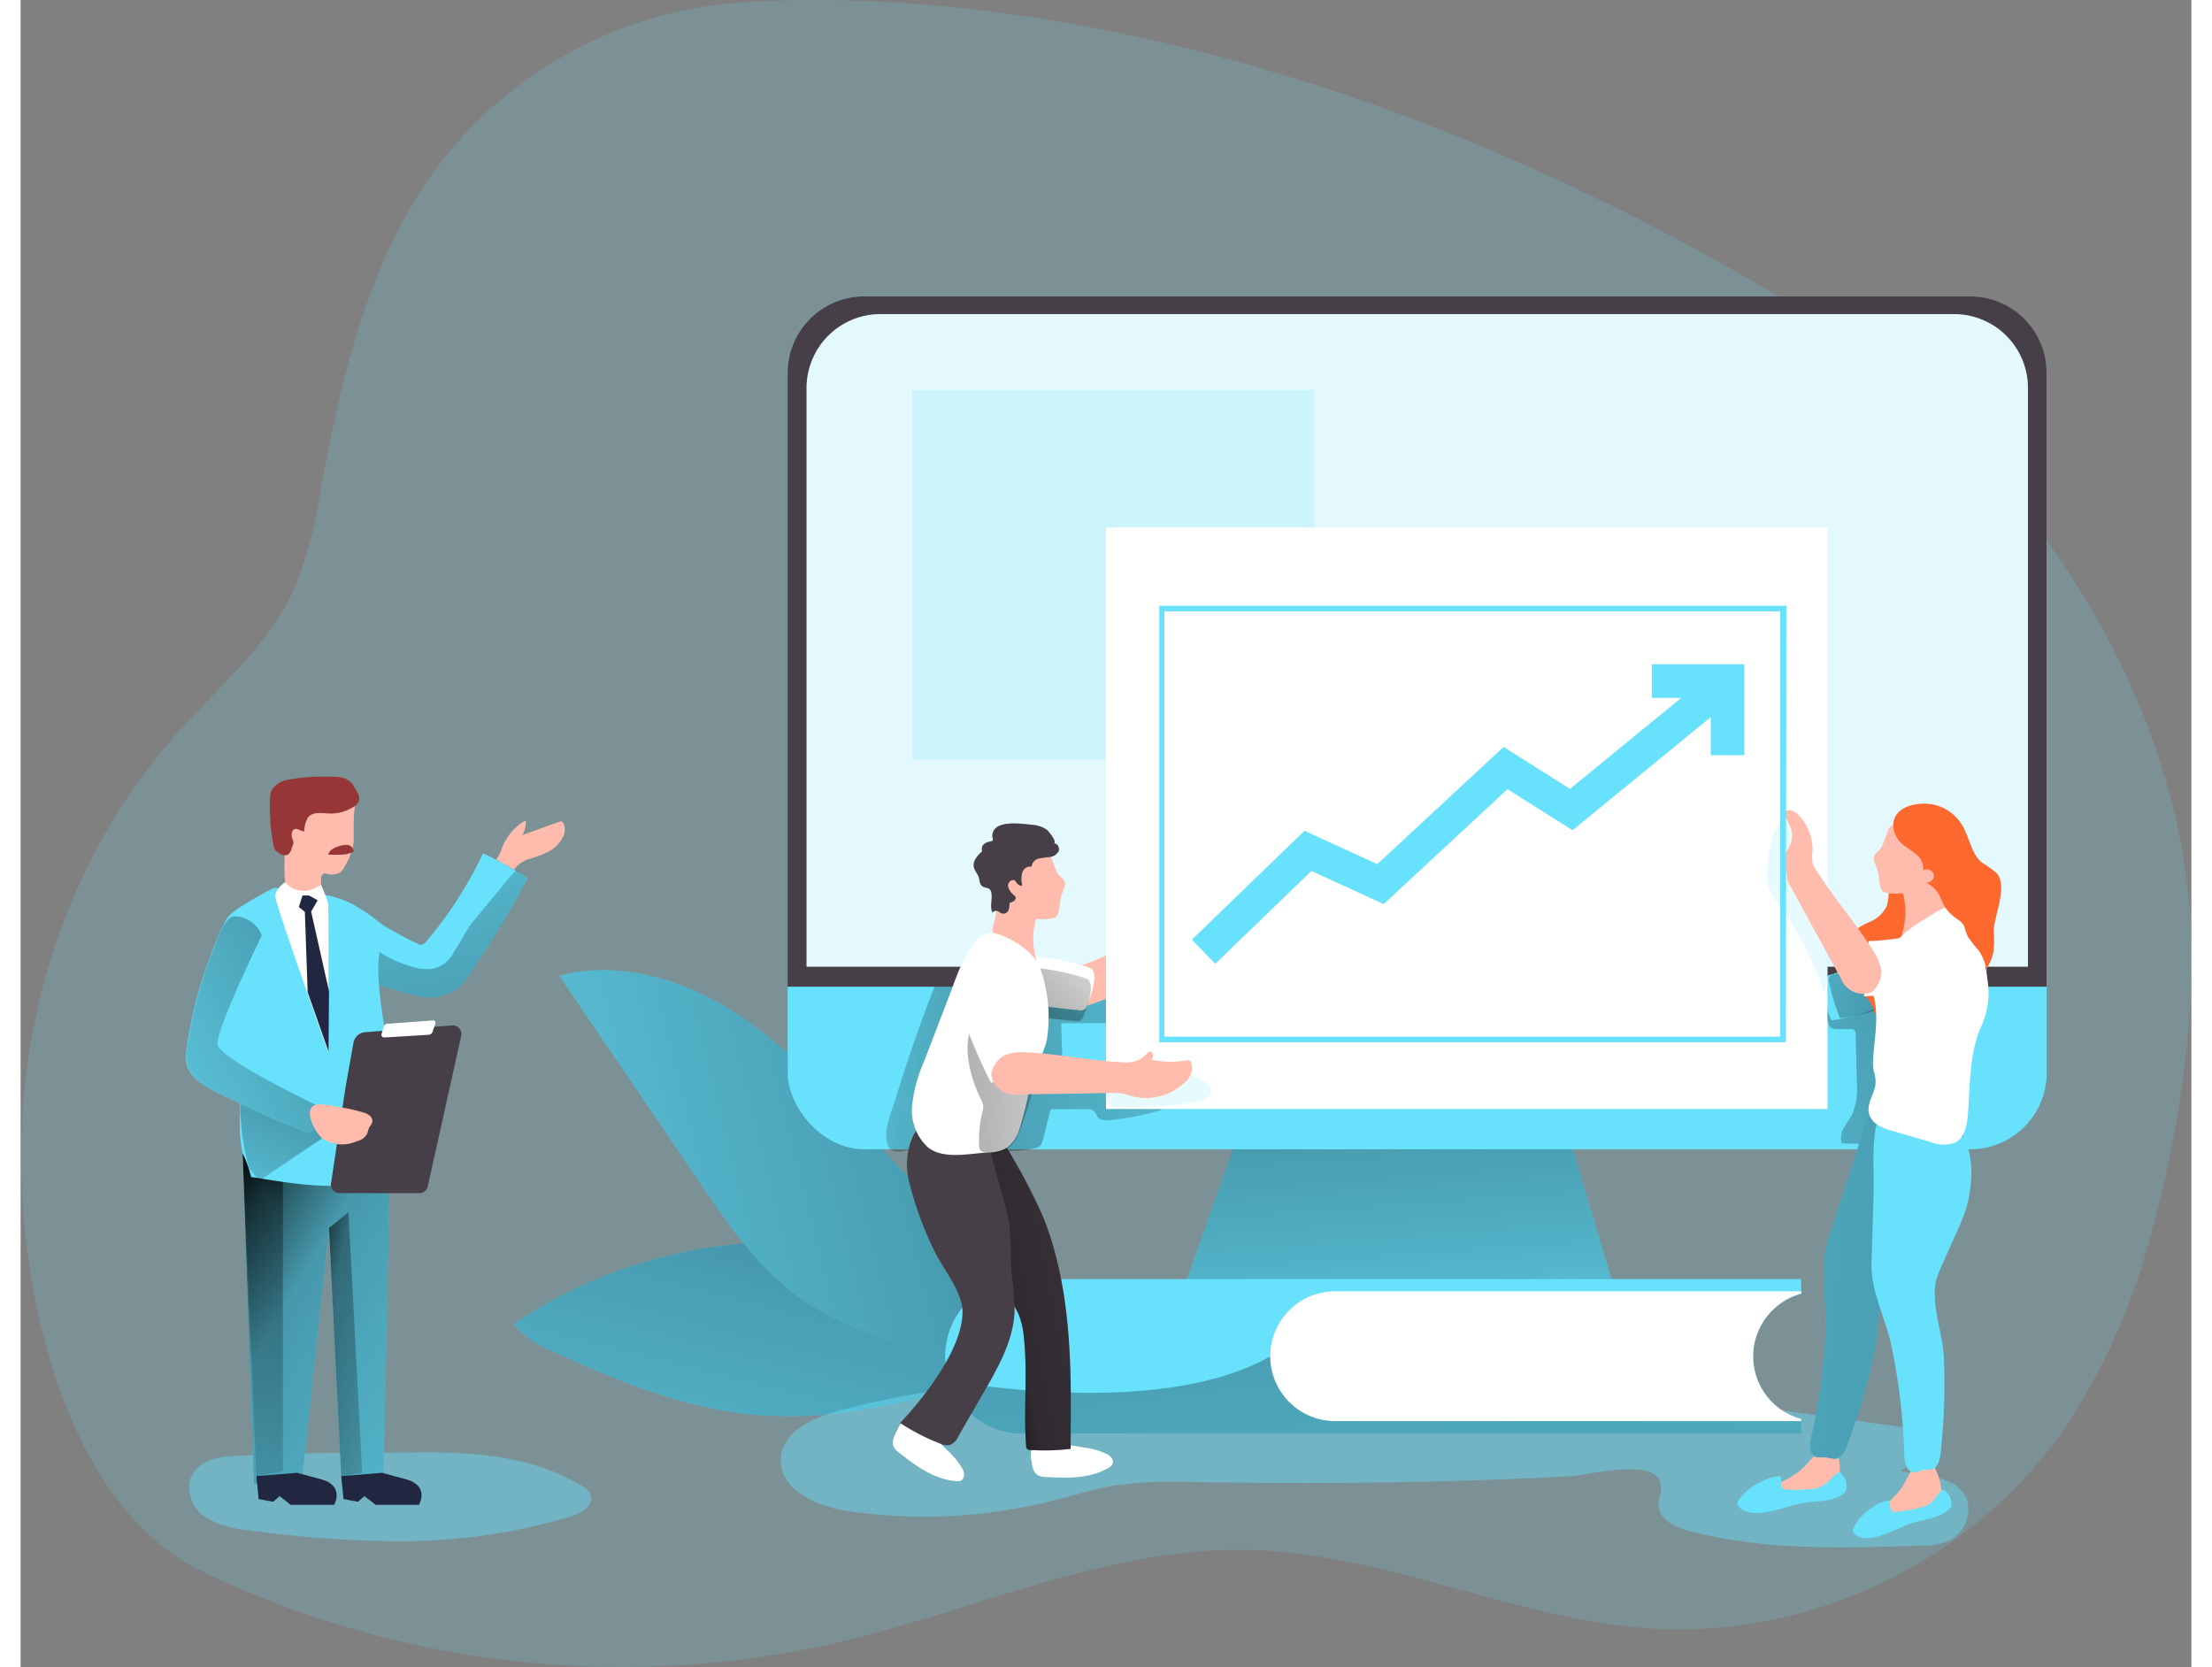 <svg id="Layer_1" data-name="Layer 1" xmlns="http://www.w3.org/2000/svg" xmlns:xlink="http://www.w3.org/1999/xlink" viewBox="0 0 217.42 166.98" width="406" height="306" class="illustration styles_illustrationTablet__1DWOa"><rect x="0" y="0" width="217.42" height="166.98" fill="#808080" stroke="none"/><defs><linearGradient id="linear-gradient" x1="-1468.06" y1="140.28" x2="-1531.13" y2="194.01" gradientTransform="translate(1240.53 -826.59) rotate(-35.26)" gradientUnits="userSpaceOnUse"><stop offset="0.01"></stop><stop offset="0.13" stop-opacity="0.69"></stop><stop offset="0.25" stop-opacity="0.32"></stop><stop offset="1" stop-opacity="0"></stop></linearGradient><linearGradient id="linear-gradient-2" x1="156.15" y1="135.8" x2="59.11" y2="160.01" gradientTransform="matrix(1, 0, 0, 1, 0, 0)" xlink:href="#linear-gradient"></linearGradient><linearGradient id="linear-gradient-3" x1="627.71" y1="153.03" x2="679.95" y2="184.09" gradientTransform="translate(-611.97 -29)" gradientUnits="userSpaceOnUse"><stop offset="0.01"></stop><stop offset="0.08" stop-opacity="0.69"></stop><stop offset="0.21" stop-opacity="0.32"></stop><stop offset="1" stop-opacity="0"></stop></linearGradient><linearGradient id="linear-gradient-4" x1="86.81" y1="146.28" x2="74.51" y2="89.23" gradientTransform="matrix(1, 0, 0, 1, 0, 0)" xlink:href="#linear-gradient-3"></linearGradient><linearGradient id="linear-gradient-5" x1="648.05" y1="150.32" x2="620.14" y2="174.25" xlink:href="#linear-gradient-3"></linearGradient><linearGradient id="linear-gradient-6" x1="640.67" y1="134.89" x2="630.34" y2="156.94" gradientTransform="translate(-573.02)" xlink:href="#linear-gradient-3"></linearGradient><linearGradient id="linear-gradient-7" x1="638.15" y1="162.21" x2="657.4" y2="166.54" xlink:href="#linear-gradient-3"></linearGradient><linearGradient id="linear-gradient-8" x1="651.82" y1="123.76" x2="613.84" y2="144.02" gradientTransform="translate(-573.02)" xlink:href="#linear-gradient-3"></linearGradient><linearGradient id="linear-gradient-9" x1="136.12" y1="102.09" x2="139.81" y2="151.83" gradientTransform="matrix(1, 0, 0, 1, 0, 0)" xlink:href="#linear-gradient-3"></linearGradient><linearGradient id="linear-gradient-10" x1="241.45" y1="129.05" x2="188.17" y2="146.95" gradientTransform="matrix(1, 0, 0, 1, 0, 0)" xlink:href="#linear-gradient-3"></linearGradient><linearGradient id="linear-gradient-11" x1="142.41" y1="137.3" x2="111.77" y2="133.36" gradientTransform="matrix(1, 0, 0, 1, 0, 0)" xlink:href="#linear-gradient-3"></linearGradient><linearGradient id="linear-gradient-12" x1="113.81" y1="140.61" x2="186.67" y2="127.98" gradientTransform="matrix(1, 0, 0, 1, 0, 0)" xlink:href="#linear-gradient-3"></linearGradient><linearGradient id="linear-gradient-13" x1="231.47" y1="128.46" x2="204.2" y2="120.45" gradientTransform="matrix(1, 0, 0, 1, 0, 0)" xlink:href="#linear-gradient-3"></linearGradient><linearGradient id="linear-gradient-14" x1="167.98" y1="113.24" x2="187.88" y2="280.5" gradientTransform="matrix(1, 0, 0, 1, 0, 0)" xlink:href="#linear-gradient-3"></linearGradient><linearGradient id="linear-gradient-15" x1="132.81" y1="159.69" x2="158.39" y2="154.55" gradientTransform="matrix(1, 0, 0, 1, 0, 0)" xlink:href="#linear-gradient-3"></linearGradient><linearGradient id="linear-gradient-16" x1="137.49" y1="132.96" x2="150.6" y2="119.38" gradientTransform="matrix(1, 0, 0, 1, 0, 0)" xlink:href="#linear-gradient-3"></linearGradient><linearGradient id="linear-gradient-17" x1="126.82" y1="138.74" x2="155.8" y2="135.34" gradientTransform="matrix(1, 0, 0, 1, 0, 0)" xlink:href="#linear-gradient-3"></linearGradient><linearGradient id="linear-gradient-18" x1="259.16" y1="158.75" x2="139.4" y2="148.23" gradientTransform="matrix(1, 0, 0, 1, 0, 0)" xlink:href="#linear-gradient-3"></linearGradient></defs><title>11</title><path d="M110.4,29.3A41.68,41.68,0,0,0,80.72,45.68c-6.93,9.3-9.6,21-11.72,32.41a42.5,42.5,0,0,1-2.63,9.85c-2.55,5.61-7.44,9.73-11.57,14.3C44.28,113.91,38.87,129.69,39,145.32c.07,13.79,4.59,34.5,18.14,41.07a96.9,96.9,0,0,0,64.15,7c13.59-3.24,26.76-9.48,40.73-9.15s27.12,7.23,41.08,7.91a47.43,47.43,0,0,0,40.58-20.07,65.35,65.35,0,0,0,8.63-19.43,109.22,109.22,0,0,0,4.06-25.52C257.39,99.64,238.93,73,216,59.26,164.8,28.63,124.58,28.18,110.4,29.3Z" transform="translate(-38.95 -29)" fill="#68e1fd" opacity="0.18" style="isolation: isolate;"></path><path d="M88.33,161.63a9.93,9.93,0,0,0,3.84,2.67c6.48,3,13.26,5.78,20.39,6.4,10.49.91,20.77-2.77,30.65-6.39-1,.16-4.59-3-5.51-3.64-1.81-1.19-3.59-2.43-5.37-3.65-2.83-1.93-6.36-2.58-9.72-3.1A48.63,48.63,0,0,0,100,155.85,45.8,45.8,0,0,0,88.33,161.63Z" transform="translate(-38.95 -29)" fill="#68e1fd"></path><path d="M88.33,161.63a9.93,9.93,0,0,0,3.84,2.67c6.48,3,13.26,5.78,20.39,6.4,10.49.91,20.77-2.77,30.65-6.39-1,.16-4.59-3-5.51-3.64-1.81-1.19-3.59-2.43-5.37-3.65-2.83-1.93-6.36-2.58-9.72-3.1A48.63,48.63,0,0,0,100,155.85,45.8,45.8,0,0,0,88.33,161.63Z" transform="translate(-38.95 -29)" fill="url(#linear-gradient)"></path><path d="M122.81,141.52c-4-4.25-8.11-8.56-13.12-11.6s-11.13-4.7-16.79-3.2l14,20.62c2.7,4,5.45,8,9.23,11,6.62,5.18,18.92,8.06,27.05,5.57-1.26-3.85-6.28-7.47-9.07-10.42Z" transform="translate(-38.95 -29)" fill="#68e1fd"></path><path d="M122.81,141.52c-4-4.25-8.11-8.56-13.12-11.6s-11.13-4.7-16.79-3.2l14,20.62c2.7,4,5.45,8,9.23,11,6.62,5.18,18.92,8.06,27.05,5.57-1.26-3.85-6.28-7.47-9.07-10.42Z" transform="translate(-38.95 -29)" fill="url(#linear-gradient-2)"></path><path d="M80,174.47c5.23,0,10.67.61,15.13,3.34a1.93,1.93,0,0,1,.92.93c.35,1-.88,1.79-1.9,2.12a60.1,60.1,0,0,1-19.3,2.47,110.62,110.62,0,0,1-13-1.07A9.83,9.83,0,0,1,57.55,181a3.54,3.54,0,0,1-1.6-3.88c.53-1.48,2.26-2.17,3.83-2.25C66.43,174.45,73.28,174.5,80,174.47Z" transform="translate(-38.95 -29)" fill="#68e1fd" opacity="0.44" style="isolation: isolate;"></path><path d="M216.74,170.45l10.59,1.47a2.71,2.71,0,0,1,1.42.48,1.86,1.86,0,0,1,.24,2.23,5.41,5.41,0,0,1-1.72,1.68c2.51.6,6.88.47,6.76,4.05a3.52,3.52,0,0,1-2.15,3.06,6.94,6.94,0,0,1-2.36.37c-7.83.27-15.78.54-23.36-1.43-1.45-.37-3.16-1.19-3.16-2.68,0-.53.23-1,.26-1.56.17-3.39-7.07-1.4-8.93-1.29-4.14.24-8.28.4-12.42.51-8.46.23-16.92.22-25.37.1a45.4,45.4,0,0,0-8,.33c-2.08.35-4.1,1-6.14,1.51a52.48,52.48,0,0,1-20.58,1.06c-3.11-.46-6.93-2.13-6.73-5.27.17-2.69,3.23-4.09,5.84-4.79A89.92,89.92,0,0,1,132.67,168a174.69,174.69,0,0,1,21.1-1.05c15.31-.12,30.62-.13,45.94-.14C204.86,166.77,211.64,169.74,216.74,170.45Z" transform="translate(-38.95 -29)" fill="#68e1fd" opacity="0.44" style="isolation: isolate;"></path><polygon points="36.99 116.58 36.35 147.84 32.11 147.84 30.89 122.99 28.23 147.84 23.37 148.65 22.25 115.55 36.99 116.58" fill="#68e1fd"></polygon><polygon points="36.99 116.58 36.35 147.84 32.11 147.84 30.89 122.99 28.23 147.84 23.37 148.65 22.25 115.55 36.99 116.58" fill="url(#linear-gradient-3)"></polygon><path d="M89.74,117a115.94,115.94,0,0,1-6.32,10.33A4.63,4.63,0,0,1,80,128.91a5.64,5.64,0,0,1-1.57-.24c-1.51-.37-3-.81-4.5-1.3a2,2,0,0,1-.36-.18h0c-1-.73-1.22-2.74-1.44-3.9-.12-.64-.71-3.18.38-3.37.55-.1,2.35,1.5,2.86,1.81a36.15,36.15,0,0,0,3.3,1.77.8.8,0,0,0,.45.12.83.83,0,0,0,.43-.29,39.71,39.71,0,0,0,5.71-8.86c.44.19.87.4,1.3.62q.9.47,1.77,1l.18.1C89,116.43,89.35,116.68,89.74,117Z" transform="translate(-38.95 -29)" fill="#68e1fd"></path><path d="M89.74,117a115.94,115.94,0,0,1-6.32,10.33A4.63,4.63,0,0,1,80,128.91a5.64,5.64,0,0,1-1.57-.24c-1.51-.37-3-.81-4.5-1.3a2.53,2.53,0,0,1-.37-.18c-.08,0-.29-.78-.32-.88a6.9,6.9,0,0,1-.23-1,7.41,7.41,0,0,1,0-2c0-.23.06-.4.27-.22s.13.19.22.27.31.22.46.33c.42.3.84.6,1.29.88A11.84,11.84,0,0,0,78,125.77a5.33,5.33,0,0,0,2,.29,3,3,0,0,0,2.36-1.75c.35-.54.69-1.1,1-1.66a10.73,10.73,0,0,1,1.1-1.59c.88-1.06,1.75-2.12,2.63-3.17a14.1,14.1,0,0,1,1.48-1.71C89,116.43,89.35,116.68,89.74,117Z" transform="translate(-38.95 -29)" fill="url(#linear-gradient-4)"></path><polygon points="26.27 147.35 26.27 118.37 22.25 115.55 23.61 147.84 26.27 147.35" fill="url(#linear-gradient-5)"></polygon><path d="M64.34,117.92a35.82,35.82,0,0,0-3.3,1.87c-2.27,1.45-1.86,2.12-1.44,4.63a100,100,0,0,1,1.33,16.21,14.32,14.32,0,0,0,.27,3.92,11.09,11.09,0,0,1,.84,2.34c3.5.48,11.5,2.28,13.89-1.31s-1.83-15.66-1.06-21.08-6.27-6-6.27-6Z" transform="translate(-38.95 -29)" fill="#68e1fd"></path><path d="M71.49,137.92l.81-4.54a1.29,1.29,0,0,1,1.16-1l8.72-.68a.87.87,0,0,1,.91,1l-3.36,15.13a.87.87,0,0,1-.84.67h-8a.86.86,0,0,1-.85-1Z" transform="translate(-38.95 -29)" fill="#473f47"></path><path d="M69.16,143l-6.34,4.28-1-1.33a23.49,23.49,0,0,1-.85-6.77c.15-3.41,0-2.19,0-2.19l8.92,5.64Z" transform="translate(-38.95 -29)" fill="url(#linear-gradient-6)"></path><path d="M72.31,112.63a6.46,6.46,0,0,1-.06,1.08,6.59,6.59,0,0,1-.87,2.11,1.62,1.62,0,0,1-.45.58,1.78,1.78,0,0,1-1.31.11.65.65,0,0,0-.31,0c-.25.1-.28.44-.27.71l.07,1.24a.77.77,0,0,1-.08.5.81.81,0,0,1-.33.21,2.66,2.66,0,0,1-2.68-.61,1.92,1.92,0,0,1-.42-.56,2.45,2.45,0,0,1-.15-.65c-.15-1.19,0-2.39-.11-3.59a11.39,11.39,0,0,1-.09-3,3.28,3.28,0,0,1,1.92-2.42,4.9,4.9,0,0,1,3.14.07,14.71,14.71,0,0,1,1.46.49,1,1,0,0,1,.57.42c.19.38,0,.93,0,1.34C72.3,111.34,72.31,112,72.31,112.63Z" transform="translate(-38.95 -29)" fill="#ffbbab"></path><path d="M72.32,107.74c.11.24.27.45.39.69a1,1,0,0,1,.13.76,1.11,1.11,0,0,1-.38.51,4.32,4.32,0,0,1-3,.75,5.53,5.53,0,0,0-.91,0,1.27,1.27,0,0,0-.8.39,2.91,2.91,0,0,0-.39,1.35s0,.06,0,.08,0,0,0,0c-.34,0-.66-.35-1-.22a.51.51,0,0,0-.25.43,1.08,1.08,0,0,0,.09.61.61.61,0,0,1,.07.24.47.47,0,0,1,0,.16l-.21.59a.89.89,0,0,1-.38.54.88.88,0,0,1-.8-.15,1.23,1.23,0,0,1-.44-.37,1.18,1.18,0,0,1-.16-.42,19.83,19.83,0,0,1-.35-4.49,2.55,2.55,0,0,1,.14-1,2.34,2.34,0,0,1,1.76-1.11,18.87,18.87,0,0,1,4-.29,5.8,5.8,0,0,1,1.25.08,2,2,0,0,1,1.07.61" transform="translate(-38.95 -29)" fill="#963637"></path><path d="M70.25,114a1,1,0,0,0-.47.51s0,.06,0,.08,0,0,.07,0a10.45,10.45,0,0,0,1.37,0,2.61,2.61,0,0,0,1-.26.12.12,0,0,0,.07,0,.15.15,0,0,0,0-.07.68.68,0,0,0-.74-.64A3,3,0,0,0,70.25,114Z" transform="translate(-38.95 -29)" fill="#963637"></path><path d="M65.45,117.35s-1,.68-1,1.42,5.29,15.55,5.29,15.55.12-14.18,0-14.84a10.9,10.9,0,0,0-.71-1.86S67,119.14,65.45,117.35Z" transform="translate(-38.95 -29)" fill="#fff"></path><polygon points="28.23 89.69 27.87 90.84 28.47 91.33 28.75 99.38 30.84 105.32 30.89 99.28 29.1 91.3 29.75 90.17 28.89 89.69 28.23 89.69" fill="#212741"></polygon><path d="M71.06,139.61a13.64,13.64,0,0,1-2.1,2.13l-.48.38a1.18,1.18,0,0,1-.62.29,1.07,1.07,0,0,1-.46-.11q-4.59-1.78-9-4c-1.22-.63-2.57-1.45-2.83-2.8a4.51,4.51,0,0,1,0-1.42,40.92,40.92,0,0,1,2.66-10c.37-.9.83-2.64,1.79-3.23h0l.11,0,.14-.07c1.3-.47,2.43.83,2.79,1.93a8.84,8.84,0,0,1-.15,4.86,30.13,30.13,0,0,0-1.11,4.78,1.28,1.28,0,0,0,.06.67,1.41,1.41,0,0,0,.5.5Z" transform="translate(-38.95 -29)" fill="#68e1fd"></path><path d="M71.06,176.84l.23,2.3,1.45.27.65-.57,1.11.88h4.35s1.11-1.91-1.3-2.56l-2.4-.65Z" transform="translate(-38.95 -29)" fill="#212741"></path><path d="M62.56,176.84l.23,2.3,1.45.27.65-.57,1.1.88h4.36s1.1-1.91-1.3-2.56l-2.41-.65Z" transform="translate(-38.95 -29)" fill="#212741"></path><polygon points="30.89 122.99 32.84 121.41 34.21 147.51 32.11 147.84 30.89 122.99" fill="url(#linear-gradient-7)"></polygon><path d="M69,141.74l-.48.38a1.18,1.18,0,0,1-.62.29,1.07,1.07,0,0,1-.46-.11q-4.59-1.78-9-4c-1.22-.63-2.57-1.45-2.83-2.8a4.51,4.51,0,0,1,0-1.42,40.92,40.92,0,0,1,2.66-10c.37-.9.83-2.64,1.79-3.23h0l.11,0,.14-.07a2.92,2.92,0,0,1,2.79,1.93s-4.63,9.48-4.43,10.91,9.92,6.07,9.92,6.07Z" transform="translate(-38.95 -29)" fill="url(#linear-gradient-8)"></path><path d="M73.24,140.41a1.72,1.72,0,0,1,.69.34.69.69,0,0,1,.23.7,2.31,2.31,0,0,1-.27.42c-.12.22-.14.5-.26.73a1.57,1.57,0,0,1-1,.7,3.58,3.58,0,0,1-3.51-.32c-.68-.59-2-3-.54-3.35a5.86,5.86,0,0,1,1.9.2A16.88,16.88,0,0,1,73.24,140.41Z" transform="translate(-38.95 -29)" fill="#ffbbab"></path><polygon points="159.44 128.43 116.7 128.43 124.27 107.11 153.06 107.11 159.44 128.43" fill="#68e1fd"></polygon><polygon points="159.44 128.43 116.7 128.43 124.27 107.11 153.06 107.11 159.44 128.43" fill="url(#linear-gradient-9)"></polygon><rect x="76.83" y="29.68" width="126.1" height="85.43" rx="7.67" fill="#68e1fd"></rect><path d="M220,131.34a.61.61,0,0,0,.36.63,1.68,1.68,0,0,0,.77.1h1.12a.6.6,0,0,1,.33.07.57.57,0,0,1,.16.46l.12,4.76a6.89,6.89,0,0,1-.44,3.2c-.24.49-.6.91-.85,1.39a1.89,1.89,0,0,0-.21,1.56c1.9.08,3.8.08,5.69,0a1.44,1.44,0,0,0,1-.3,1.26,1.26,0,0,0,.27-.51,40.48,40.48,0,0,0,1.38-4.84,19,19,0,0,0,.53-4.75,9.21,9.21,0,0,0-1.31-4.56,2.9,2.9,0,0,0-.78-.89,3.18,3.18,0,0,0-1.08-.43,31,31,0,0,0-5.77-.76,3,3,0,0,0-1.89.29,2,2,0,0,0-.79,1.81,6.09,6.09,0,0,0,.58,2" transform="translate(-38.95 -29)" fill="url(#linear-gradient-10)"></path><path d="M126.58,139.06q1.8-5.92,4.09-11.69A.78.78,0,0,1,131,127a.74.74,0,0,1,.51,0l3.33.47a15.37,15.37,0,0,1-1.64,5.35,44.61,44.61,0,0,0-2.82,9.53,2.17,2.17,0,0,1-.3.93,2.11,2.11,0,0,1-1.4.73c-1.63.34-2.69.84-3-.82C125.48,141.92,126.24,140.18,126.58,139.06Z" transform="translate(-38.95 -29)" fill="url(#linear-gradient-11)"></path><path d="M142.17,140.09l3.58,0a1,1,0,0,1,.7.17c.17.15.21.39.35.58.29.4.87.39,1.36.34a31.28,31.28,0,0,0,5.07-1l-.64-4.36a38.83,38.83,0,0,1-9.25.91l-.17-5.25,4.72,0a.72.72,0,0,0,.84-.89,13.74,13.74,0,0,0-.11-1.92.57.57,0,0,0-.17-.4.6.6,0,0,0-.44-.06,57,57,0,0,1-10.85.4,55.6,55.6,0,0,1-2.9,15.75c1.92-.21,4.2.12,6.05-.3.88-.2.84-.29,1.12-1.24C141.51,142.53,142.06,140.1,142.17,140.09Z" transform="translate(-38.95 -29)" fill="url(#linear-gradient-12)"></path><path d="M241.87,66.35v61.47H115.77V66.35a7.68,7.68,0,0,1,7.67-7.67H234.2A7.68,7.68,0,0,1,241.87,66.35Z" transform="translate(-38.95 -29)" fill="#473f47"></path><path d="M224.51,124.39a12.69,12.69,0,0,1-4.75,2.36.81.81,0,0,0-.57.27.74.74,0,0,0,0,.53,21.09,21.09,0,0,0,1.12,3.65,18.42,18.42,0,0,0,7.21-2.54,2.74,2.74,0,0,0,.92-.8,3,3,0,0,0,.3-1.25c.09-1.19.26-2.88-.44-3.93-.56-.82-.86-.28-1.6.23Z" transform="translate(-38.95 -29)" fill="#68e1fd"></path><path d="M225.41,124.19a12.62,12.62,0,0,1-4.75,2.36.79.79,0,0,0-.58.28.71.71,0,0,0,0,.52,21.06,21.06,0,0,0,1.11,3.65,18.47,18.47,0,0,0,7.22-2.54,2.6,2.6,0,0,0,.91-.8,2.68,2.68,0,0,0,.3-1.25c.09-1.18.27-2.88-.44-3.92-.55-.82-.86-.29-1.6.22Z" transform="translate(-38.95 -29)" fill="url(#linear-gradient-13)"></path><path d="M240,67.82v58H117.67V67.82a7.4,7.4,0,0,1,7.44-7.36H232.53A7.4,7.4,0,0,1,240,67.82Z" transform="translate(-38.95 -29)" fill="#fff"></path><path d="M240,67.82v58H117.67V67.82a7.4,7.4,0,0,1,7.44-7.36H232.53A7.4,7.4,0,0,1,240,67.82Z" transform="translate(-38.95 -29)" fill="#68e1fd" opacity="0.18" style="isolation: isolate;"></path><rect x="89.3" y="39.05" width="40.28" height="37" fill="#68e1fd" opacity="0.18" style="isolation: isolate;"></rect><path d="M214.37,160.27a6.45,6.45,0,0,0-1.89,4.58,6.33,6.33,0,0,0,.55,2.61,6.46,6.46,0,0,0,4.26,3.65v1.48h-78a7.72,7.72,0,0,1-7.34-5.3,7.61,7.61,0,0,1-.4-2.44,7.73,7.73,0,0,1,7.74-7.74h78v1.48A6.58,6.58,0,0,0,214.37,160.27Z" transform="translate(-38.95 -29)" fill="#68e1fd"></path><path d="M217.29,171.11v1.48h-78a7.72,7.72,0,0,1-7.34-5.3c3,.52,21.71,3.51,32.15-2.44l48.9,2.61A6.46,6.46,0,0,0,217.29,171.11Z" transform="translate(-38.95 -29)" fill="url(#linear-gradient-14)"></path><path d="M141.49,176.92c2.21.12,4.58.22,6.47-.94a1,1,0,0,0,.34-.3.65.65,0,0,0-.06-.63,1.37,1.37,0,0,0-.51-.42,7,7,0,0,0-2.25-.65c-1-.17-1.91-.33-2.87-.43-.62-.06-1.67-.31-2.17.19a1.92,1.92,0,0,0-.24,1.59C140.32,176.23,140.49,176.86,141.49,176.92Z" transform="translate(-38.95 -29)" fill="#fff" style="isolation: isolate;"></path><path d="M126.84,174.42c1.74,1.37,3.64,2.79,5.85,2.92a.82.82,0,0,0,.44-.06.64.64,0,0,0,.32-.55,1.43,1.43,0,0,0-.18-.64,7.57,7.57,0,0,0-1.48-1.81c-.69-.68-1.38-1.36-2.12-2-.47-.4-1.19-1.21-1.88-1.08s-.88.72-1.11,1.17C126.27,173.18,126.05,173.8,126.84,174.42Z" transform="translate(-38.95 -29)" fill="#fff" style="isolation: isolate;"></path><path d="M214.37,160.27a6.48,6.48,0,0,0,2.92,10.84v.22H170.61a6.48,6.48,0,1,1,0-13h46.68v.21A6.58,6.58,0,0,0,214.37,160.27Z" transform="translate(-38.95 -29)" fill="#fff"></path><path d="M75.1,132.56l.23-.76a.37.37,0,0,1,.31-.26l4.61-.34a.23.23,0,0,1,.24.31l-.28.83a.44.44,0,0,1-.39.3l-4.44.27A.27.27,0,0,1,75.1,132.56Z" transform="translate(-38.95 -29)" fill="#fff"></path><path d="M93.22,112.93a3.49,3.49,0,0,1-1.45,1.4A12.55,12.55,0,0,1,90,115a3,3,0,0,0-1.56,1l-.07.09q-.87-.52-1.77-1c.08-.16.23-.35.29-.47.13-.29.23-.59.35-.88a5.53,5.53,0,0,1,2.08-2.46c.07,0,.16-.09.23,0a.17.17,0,0,1,0,.14,2.48,2.48,0,0,1-.34,1.21l3.62-1.3a.49.49,0,0,1,.29-.05.43.43,0,0,1,.25.26A1.7,1.7,0,0,1,93.22,112.93Z" transform="translate(-38.95 -29)" fill="#ffbbab"></path><path d="M144.12,171.91l0,2.2a21.59,21.59,0,0,1-4,.11.39.39,0,0,1-.46-.44c-.28-3.65.18-7.33-.24-10.95a8,8,0,0,0-.52-2.22,11.16,11.16,0,0,0-1.24-2,45.75,45.75,0,0,1-3.73-6.09,14.28,14.28,0,0,1-1.39-6.93c0-2.39,1.26-3.42,3.59-2.8a2.48,2.48,0,0,1,1,.4,2.65,2.65,0,0,1,.58.75,58.21,58.21,0,0,1,3.73,7.13C144,157.62,144.21,164.83,144.12,171.91Z" transform="translate(-38.95 -29)" fill="#473f47"></path><path d="M144.12,171.91l0,2.2a21.59,21.59,0,0,1-4,.11.39.39,0,0,1-.46-.44c-.28-3.65.18-7.33-.24-10.95a8,8,0,0,0-.52-2.22,11.16,11.16,0,0,0-1.24-2,45.75,45.75,0,0,1-3.73-6.09,14.28,14.28,0,0,1-1.39-6.93c0-2.39,1.26-3.42,3.59-2.8a2.48,2.48,0,0,1,1,.4,2.65,2.65,0,0,1,.58.75,58.21,58.21,0,0,1,3.73,7.13C144,157.62,144.21,164.83,144.12,171.91Z" transform="translate(-38.95 -29)" fill="url(#linear-gradient-15)"></path><path d="M145.39,129.82a19.73,19.73,0,0,0,11.44-8.56,2.54,2.54,0,0,0,.49-2.2.34.34,0,0,0-.17-.22c-.13-.06-.28,0-.41.11l-6.16,4a18.51,18.51,0,0,1-5.43,2.74,7,7,0,0,0-.63,1.9A3.47,3.47,0,0,0,145.39,129.82Z" transform="translate(-38.95 -29)" fill="#ffbbab"></path><rect x="108.71" y="52.84" width="72.26" height="58.23" fill="#fff"></rect><path d="M157.84,138.91a2.54,2.54,0,0,1-1.11.42,30.22,30.22,0,0,1-8,.52,1.19,1.19,0,0,1-.74-.21,1.23,1.23,0,0,1-.33-.86,8.13,8.13,0,0,1,.16-2.46c0-.11,6.54-.1,7.16,0C155.85,136.46,159.38,137.67,157.84,138.91Z" transform="translate(-38.95 -29)" fill="#68e1fd" opacity="0.16"></path><path d="M213.9,115.91a4.42,4.42,0,0,0,0,1.58,5.42,5.42,0,0,0,1.08,2,33.71,33.71,0,0,1,4.61,9,19.58,19.58,0,0,0,.45-5.41,9.3,9.3,0,0,0-.14-1.9,12.46,12.46,0,0,0-1-2.49,19.05,19.05,0,0,1-1.31-4c-.2-1-.54-3.4-2.06-3.24C214.22,111.66,214,114.94,213.9,115.91Z" transform="translate(-38.95 -29)" fill="#68e1fd" opacity="0.16"></path><path d="M128,147.6a34.8,34.8,0,0,0,2.45,6.64c.86,1.81,2.85,4.13,2.84,6.17,0,3.68-3.87,8.59-6.25,11.11a21,21,0,0,0,4,2.06,1.48,1.48,0,0,0,1,.14,1.57,1.57,0,0,0,.82-.84l2.59-4.49c1.44-2.5,2.93-5.14,3.05-8a20.5,20.5,0,0,0-.22-3.13c-.27-2.21,0-4.71-.55-6.86-.49-2-1.13-3.9-1.58-5.89a4.34,4.34,0,0,0-1.34-2.69,3.59,3.59,0,0,0-1.17-.51c-2-.57-4.2-.64-5.3,1.45A7.13,7.13,0,0,0,128,147.6Z" transform="translate(-38.95 -29)" fill="#473f47"></path><path d="M146,125.91c1.1.4.07,3-.22,3.73a.67.67,0,0,1-.87.53c-1.65-.15-3.3-.35-4.94-.59a2.66,2.66,0,0,1-1-.3,1.79,1.79,0,0,1-.73-1.18c-.15-.77-.23-2.61.44-3.2.48-.43,1.45-.12,2.08-.06A22,22,0,0,1,146,125.91Z" transform="translate(-38.95 -29)" fill="#fff"></path><path d="M145.65,127c1.1.4.07,3-.23,3.73a.85.85,0,0,1-.31.47.87.87,0,0,1-.55.06c-1.66-.15-3.3-.35-4.94-.58a2.85,2.85,0,0,1-1.05-.31,1.77,1.77,0,0,1-.72-1.18c-.16-.77-.23-2.61.44-3.2.48-.42,1.44-.12,2.08-.06A22.1,22.1,0,0,1,145.65,127Z" transform="translate(-38.95 -29)" fill="url(#linear-gradient-16)"></path><path d="M142.79,116.44c.2.33.59.52.72.87s-.14.88-.3,1.31c-.21.6-.14,1.28-.35,1.88a.72.72,0,0,1-.22.34.83.83,0,0,1-.32.13,4.77,4.77,0,0,1-1.36.08.38.38,0,0,0-.26,0,.35.35,0,0,0-.12.23,7.27,7.27,0,0,0,0,3.47c.1.37.21.83-.07,1.1a.72.72,0,0,1-.35.17,2.47,2.47,0,0,1-2.28-1.09,10.21,10.21,0,0,1-1.34-2,2.08,2.08,0,0,1-.23-.63,2.46,2.46,0,0,1,.12-.85,14.14,14.14,0,0,0,.45-2.89,11.37,11.37,0,0,1,.45-3.69,2,2,0,0,1,.76-1,2.43,2.43,0,0,1,1.34-.21,3.53,3.53,0,0,1,2.52.82C142.18,114.75,142.55,116,142.79,116.44Z" transform="translate(-38.95 -29)" fill="#ffbbab"></path><path d="M142.42,113.48c.37-.07.64.43.5.77a1.15,1.15,0,0,1-.91.59,10.23,10.23,0,0,0-1.11.16.91.91,0,0,0-.69.8.85.85,0,0,0-.94.62,2.45,2.45,0,0,0,0,1.23c-.12.13-.33,0-.44-.09s-.18-.29-.32-.38c-.32-.17-.7.23-.66.59a1.63,1.63,0,0,0,.59.88.51.51,0,0,1,.16.2c.1.3-.3.51-.61.58a1.58,1.58,0,0,1-.08.69.57.57,0,0,1-.53.39c-.21,0-.38-.17-.57-.25s-.49,0-.51.18c-.32-.67,0-1.3-.12-2s-.64-.37-1-.76c-.19-.22-.18-.55-.27-.83s-.41-.65-.49-1c-.14-.62.38-1.18.85-1.6a.61.61,0,0,1,.15-.69,1.35,1.35,0,0,1,.68-.29.4.4,0,0,0,.18-.07c.08-.08.06-.21,0-.32-.15-1.89,2.93-1.37,4.06-1.27a3,3,0,0,1,1.33.45C141.9,112.18,142.84,113.4,142.42,113.48Z" transform="translate(-38.95 -29)" fill="#473f47"></path><path d="M136.44,122.46l.07,0c1.65.41,4.05,1.91,4.59,3.58a14.76,14.76,0,0,1,.64,7.09c-.34,1.51-1.26,2.82-1.64,4.29a35.07,35.07,0,0,1-1.16,4.81,3.55,3.55,0,0,1-1.32,1.8,3.91,3.91,0,0,1-1.82.4c-1.85.1-4.45.73-6-.54a5,5,0,0,1-1.56-4.13,14.64,14.64,0,0,1,1.18-4.41l2.57-6.7C132.63,127.06,134.13,122,136.44,122.46Z" transform="translate(-38.95 -29)" fill="#fff"></path><path d="M135.09,139a2.22,2.22,0,0,1,.28.78,2,2,0,0,1-.09.59,12,12,0,0,0-.33,3.33.74.74,0,0,0,.17.56.78.78,0,0,0,.5.15,3.62,3.62,0,0,0,1.91-.19,3.29,3.29,0,0,0,1.4-1.76,35.09,35.09,0,0,0,1.86-6.3,2.59,2.59,0,0,0,.1-1.07,2.08,2.08,0,0,0-1-1.28c-.45-.31-1-.53-1.39-.86-.85-.66-1.48-1.84-2.64-2a1.72,1.72,0,0,0-1.8,1.28C133.36,134.23,134.15,137.1,135.09,139Z" transform="translate(-38.95 -29)" fill="url(#linear-gradient-17)"></path><path d="M137.88,127.35s2.35,6.37,2.82,6.84-4.54,3.28-4.54,3.28-3.26-6.19-3.1-8.88S136,124.82,137.88,127.35Z" transform="translate(-38.95 -29)" fill="#fff"></path><path d="M136.16,136.61a2.37,2.37,0,0,0,2.69,2l4.26-.06c2,0,3.92-.09,5.88-.08a6.27,6.27,0,0,1,1.4.36,5.82,5.82,0,0,0,1.86.11,5.61,5.61,0,0,0,3.27-1.51,1.85,1.85,0,0,0,.67-2,.5.5,0,0,0-.2-.23.63.63,0,0,0-.24,0,9.5,9.5,0,0,1-3.53-.06.88.88,0,0,0,.14-.5c0-.17-.18-.34-.35-.3a.51.51,0,0,0-.23.16,2.74,2.74,0,0,1-2.3.91c-3.23-.15-6.41-.84-9.64-1a5.47,5.47,0,0,0-2.24.23A2.66,2.66,0,0,0,136.16,136.61Z" transform="translate(-38.95 -29)" fill="#ffbbab"></path><path d="M224.07,121.36a7.49,7.49,0,0,0-2.14,1.45,3.1,3.1,0,0,0-1,2.33,4.13,4.13,0,0,0,1.63,2.6c.9.79,2,1.62,2.07,2.83.65-.48,1.24-1,1.9-1.5a25.3,25.3,0,0,1,3.83-1.81,6.16,6.16,0,0,0,3.17-2.7,7.7,7.7,0,0,0,.56-2.52,12.5,12.5,0,0,0,.07-2.8,4.11,4.11,0,0,0-1.16-2.49,7.51,7.51,0,0,0-3.47-1.47,3.74,3.74,0,0,0-3.29,2.31c-.26.7-.14,1.5-.4,2.19A3.23,3.23,0,0,1,224.07,121.36Z" transform="translate(-38.95 -29)" fill="#fc682d"></path><path d="M213,178.09a2.39,2.39,0,0,0-.73.19.7.7,0,0,0-.39.6.77.77,0,0,0,.45.56c.22.11.47.16.69.28a3.84,3.84,0,0,0,.59.33,1.7,1.7,0,0,0,1.08-.15,14.2,14.2,0,0,1,4.88-.8,1.91,1.91,0,0,0,.48,0A1.44,1.44,0,0,0,221,178a7.19,7.19,0,0,0,0-3.13.87.87,0,0,0-.12-.33.57.57,0,0,0-.27-.16c-1.63-.62-2.33,1-3.4,1.88A8.73,8.73,0,0,1,213,178.09Z" transform="translate(-38.95 -29)" fill="#ffbbab"></path><path d="M218.43,178.14l-.32,0a13.57,13.57,0,0,1-2.21.06.82.82,0,0,1-.4-.1.65.65,0,0,1-.24-.53,3,3,0,0,0,0-.6.24.24,0,0,0-.06-.11.2.2,0,0,0-.11,0,3.46,3.46,0,0,0-1.61.45,5.49,5.49,0,0,0-2.5,2,.48.48,0,0,0-.09.26.36.36,0,0,0,.09.22c.66,1,2.31.78,3.32.57s2.2-.67,3.34-.85,2.6-.1,3.68-.76a1.13,1.13,0,0,0,.43-.41,1.72,1.72,0,0,0-.44-1.76.27.27,0,0,0-.15-.11.32.32,0,0,0-.23.06c-.51.32-.85.88-1.37,1.2A2.81,2.81,0,0,1,218.43,178.14Z" transform="translate(-38.95 -29)" fill="#68e1fd"></path><path d="M229.61,136.37s5.09,2.92,3.67,8.25c-1.25,4.66-4.83,7.56-7.12,11.54-1.27,2.2-1,5.81-1.57,8.38a62,62,0,0,1-2.71,9.25c-.24.6-.61,1.31-1.26,1.33a8.93,8.93,0,0,1-.9-.17,4.25,4.25,0,0,1-.87,0c-.74-.17-.74-1.22-.57-2a61.23,61.23,0,0,0,1.46-10.87c.12-2.82-.64-5.81.16-8.55.63-2.16,4.41-13.76,4.41-13.76Z" transform="translate(-38.95 -29)" fill="#68e1fd"></path><path d="M229.61,136.37s5.09,2.92,3.67,8.25c-1.25,4.66-4.83,7.56-7.12,11.54-1.27,2.2-1,5.81-1.57,8.38a62,62,0,0,1-2.71,9.25c-.24.6-.61,1.31-1.26,1.33a8.93,8.93,0,0,1-.9-.17,4.25,4.25,0,0,1-.87,0c-.74-.17-.74-1.22-.57-2a61.23,61.23,0,0,0,1.46-10.87c.12-2.82-.64-5.81.16-8.55.63-2.16,4.41-13.76,4.41-13.76Z" transform="translate(-38.95 -29)" fill="url(#linear-gradient-18)"></path><path d="M223.74,180.91a2.22,2.22,0,0,0-.66.36.67.67,0,0,0-.23.68.75.75,0,0,0,.57.43c.24.05.49,0,.73.1a5.54,5.54,0,0,0,.67.18,1.74,1.74,0,0,0,1-.42,14.23,14.23,0,0,1,4.53-2,2.25,2.25,0,0,0,.46-.15,1.46,1.46,0,0,0,.58-1.27,6.92,6.92,0,0,0-.81-3,.73.73,0,0,0-.19-.29.62.62,0,0,0-.3-.09c-1.74-.19-2,1.56-2.82,2.67A8.84,8.84,0,0,1,223.74,180.91Z" transform="translate(-38.95 -29)" fill="#ffbbab"></path><path d="M229,140a6.57,6.57,0,0,1,3.58,1.74c2.13,1.81,2,5.51,1.26,8.22-.38,1.42-2.64,5.89-3,7.16-.63,2.4.63,5.38.74,7.81a62.07,62.07,0,0,1-.33,9.64c-.07.64-.26,1.41-.88,1.6-.3.08-.62,0-.92.06a4.13,4.13,0,0,1-.83.24c-.76,0-1-1-1-1.75a62.5,62.5,0,0,0-1.29-10.9c-.58-2.76-2.07-5.47-2-8.32l.21-7c.08-2.58-.28-5.19.51-7.67a1.39,1.39,0,0,1,.46-.77,1.44,1.44,0,0,1,.74-.2,14.75,14.75,0,0,1,2.3,0Z" transform="translate(-38.95 -29)" fill="#68e1fd"></path><path d="M225.32,113.88c-.19.32-.59.51-.72.87s.15.88.3,1.31c.22.6.15,1.28.36,1.88a.7.7,0,0,0,.21.34.73.73,0,0,0,.32.12,4.2,4.2,0,0,0,1.37.08.45.45,0,0,1,.26,0,.37.37,0,0,1,.12.23,7.27,7.27,0,0,1-.06,3.47c-.09.37-.2.83.08,1.1a.72.72,0,0,0,.35.17,2.51,2.51,0,0,0,2.28-1.1,10.41,10.41,0,0,0,1.33-2,2.08,2.08,0,0,0,.23-.63,2.14,2.14,0,0,0-.12-.86,14.63,14.63,0,0,1-.44-2.88,11.16,11.16,0,0,0-.46-3.7,2,2,0,0,0-.75-1,2.48,2.48,0,0,0-1.35-.21,3.46,3.46,0,0,0-2.51.82C225.94,112.19,225.56,113.47,225.32,113.88Z" transform="translate(-38.95 -29)" fill="#ffbbab"></path><path d="M231.68,119.88s-3.73,1.93-4.86,3.44-3,2.63-2.26,5.5c.58,2.32-.05,4.48-.08,6.78,0,.63.27,1.14.26,1.78,0,1.12-1,2.11-.62,3.27.29.95,1.39,1.36,2.35,1.63l3.75,1.09a3.41,3.41,0,0,0,2.53.06c.94-.52,1.15-1.77,1.24-2.84.22-2.77.14-6.1,1.28-8.69a8,8,0,0,0,.68-4.73C235.71,125.07,234.8,119.51,231.68,119.88Z" transform="translate(-38.95 -29)" fill="#fff"></path><path d="M226.52,111.87a2.58,2.58,0,0,0,.83,1.6c.44.41,1,.69,1.44,1.09a1.82,1.82,0,0,1,.73,1.58.79.79,0,0,1,1,.31.65.65,0,0,1-.1.69.84.84,0,0,1-.65.27,2.55,2.55,0,0,1,1.16.94c.32.47.48,1,.77,1.53a5,5,0,0,0,1.33,1.25,1.8,1.8,0,0,1,.58.62,9,9,0,0,0,.39,1.1,15.08,15.08,0,0,0,1.07,1.35,4.92,4.92,0,0,1,.84,2.53,4.39,4.39,0,0,1,0-.81c.09-.16.18-.32.26-.48a4.43,4.43,0,0,0,.34-.92,9,9,0,0,0,.06-2.2c0-1.57,1.48-4.53.29-5.88a12.78,12.78,0,0,0-1.51-1.07c-1-.87-1.2-2.4-1.86-3.59a4.5,4.5,0,0,0-2.75-2.15C229.15,109.2,226.33,109.69,226.52,111.87Z" transform="translate(-38.95 -29)" fill="#fc682d"></path><path d="M231.56,122.31s-6.71,1.08-7.34.91-.63,5.56-.63,5.56,7-.21,9.26-1.67S234.67,122.66,231.56,122.31Z" transform="translate(-38.95 -29)" fill="#fff"></path><path d="M224.35,128.36a2.37,2.37,0,0,1-3.08-1.35l-5.37-9.82c0-.86-.49-1.8-.22-2.61.14-.39.42-.71.56-1.09a2.29,2.29,0,0,0,0-1.55,7.33,7.33,0,0,0-.74-1.38.65.65,0,0,1,.75-.41,1.58,1.58,0,0,1,.78.49,5,5,0,0,1,1.4,3.57,4.08,4.08,0,0,0,0,1.21,2.58,2.58,0,0,0,.38.76c1.72,2.74,3.88,5.17,5.6,7.91a5.71,5.71,0,0,1,.9,2.07A2.67,2.67,0,0,1,224.35,128.36Z" transform="translate(-38.95 -29)" fill="#ffbbab"></path><path d="M229.17,180l-.29.08a13.72,13.72,0,0,1-2,.33.71.71,0,0,1-.38,0,.62.62,0,0,1-.29-.46,2.55,2.55,0,0,0-.11-.55.15.15,0,0,0-.07-.09.17.17,0,0,0-.1,0,3.26,3.26,0,0,0-1.43.62,5.16,5.16,0,0,0-2,2.18.53.53,0,0,0-.05.25.45.45,0,0,0,.11.19c.74.87,2.22.43,3.12.1s1.94-.88,3-1.19,2.37-.43,3.28-1.17a1.1,1.1,0,0,0,.35-.42,1.61,1.61,0,0,0-.63-1.57.28.28,0,0,0-.15-.08.27.27,0,0,0-.2.09c-.44.36-.68.91-1.11,1.27A2.61,2.61,0,0,1,229.17,180Z" transform="translate(-38.95 -29)" fill="#68e1fd"></path><path d="M215.75,133.38H153V89.67h62.8Zm-62.24-.56h61.68V90.23H153.51Z" transform="translate(-38.95 -29)" fill="#68e1fd"></path><polygon points="119.65 96.53 117.31 94.11 128.59 83.21 135.88 86.55 148.53 74.81 155.18 79.01 168.14 68.41 170.27 71.01 155.44 83.15 148.92 79.04 136.52 90.55 129.28 87.23 119.65 96.53" fill="#68e1fd"></polygon><polygon points="172.64 75.64 169.28 75.64 169.28 69.9 163.38 69.9 163.38 66.53 172.64 66.53 172.64 75.64" fill="#68e1fd"></polygon></svg>